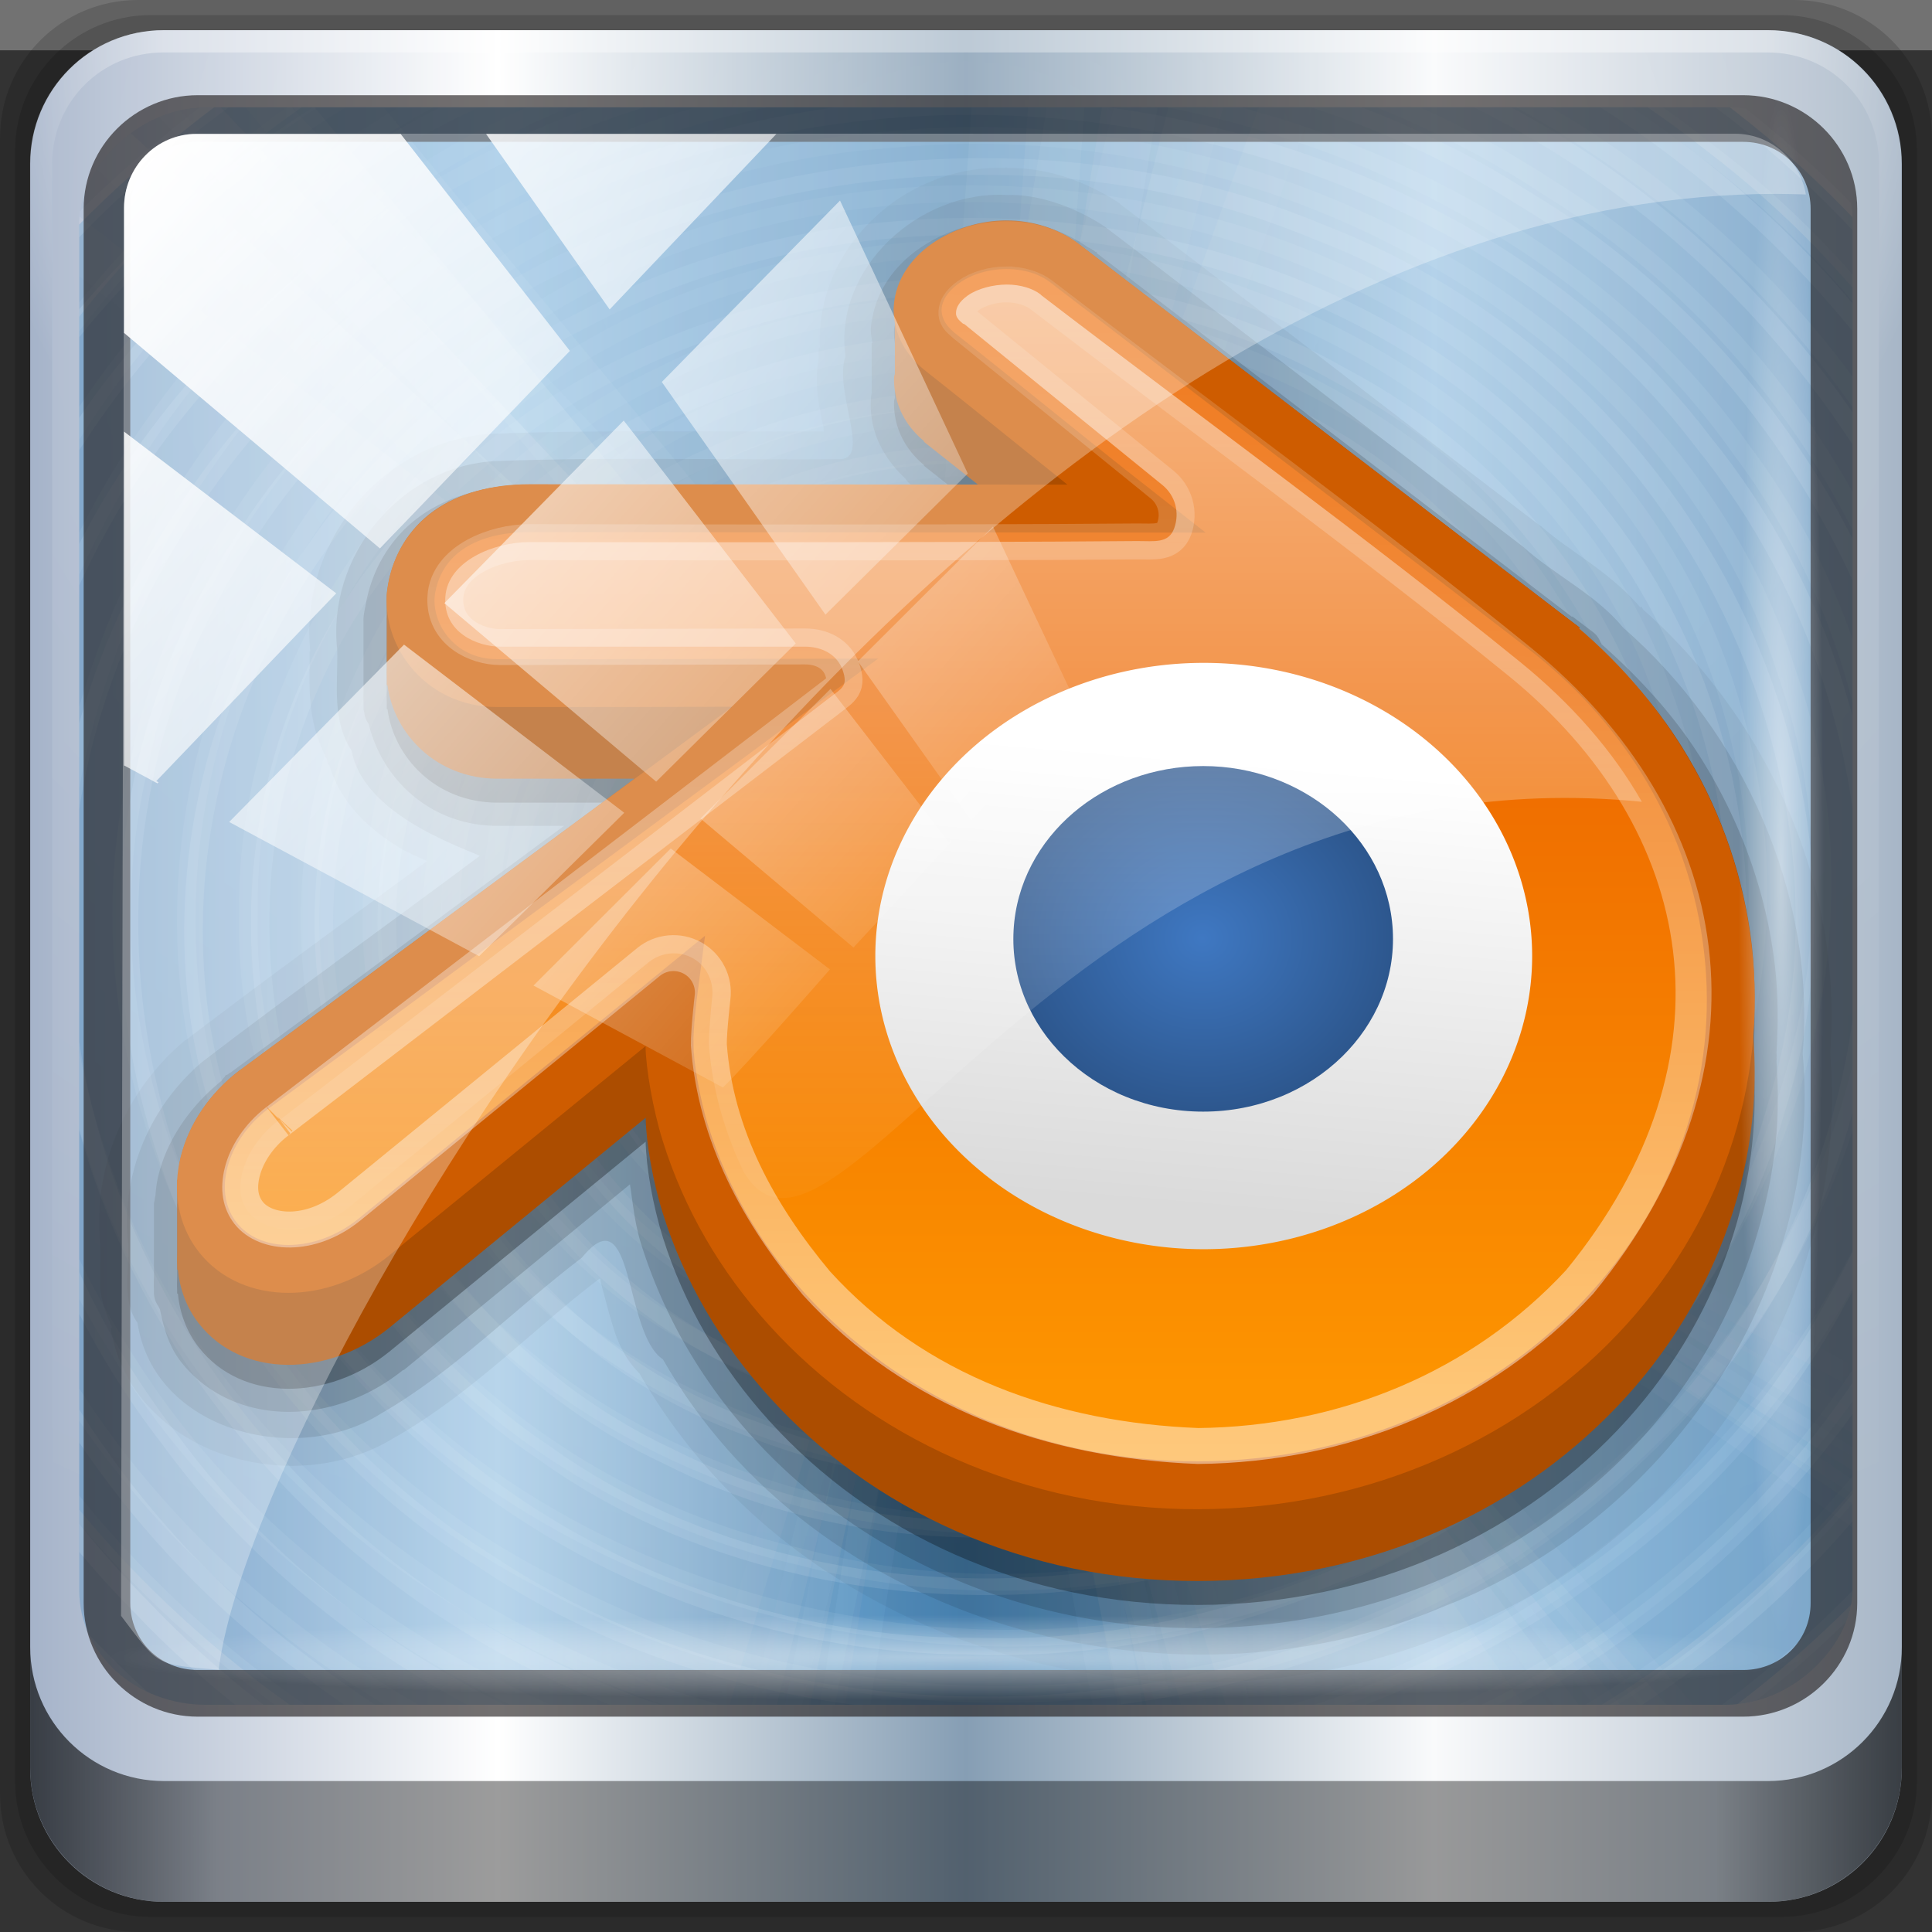 <?xml version="1.0" encoding="UTF-8" standalone="no"?>
<!-- Created with Inkscape (http://www.inkscape.org/) -->

<svg
   xmlns:dc="http://purl.org/dc/elements/1.1/"
   xmlns:cc="http://creativecommons.org/ns#"
   xmlns:rdf="http://www.w3.org/1999/02/22-rdf-syntax-ns#"
   xmlns:svg="http://www.w3.org/2000/svg"
   xmlns="http://www.w3.org/2000/svg"
   xmlns:xlink="http://www.w3.org/1999/xlink"
   xmlns:sodipodi="http://sodipodi.sourceforge.net/DTD/sodipodi-0.dtd"
   xmlns:inkscape="http://www.inkscape.org/namespaces/inkscape"
   version="1.0"
   width="96"
   height="96"
   id="svg2408"
   inkscape:version="0.48.5 r10040"
   sodipodi:docname="Blender.svg">
  <rect width="100%" height="100%" fill="#333333" stroke="none"/>
  <sodipodi:namedview
     pagecolor="#ffffff"
     bordercolor="#666666"
     borderopacity="1"
     objecttolerance="10"
     gridtolerance="10"
     guidetolerance="10"
     inkscape:pageopacity="0"
     inkscape:pageshadow="2"
     inkscape:window-width="1280"
     inkscape:window-height="964"
     id="namedview78"
     showgrid="false"
     inkscape:zoom="2.5395538"
     inkscape:cx="5.8218846"
     inkscape:cy="47.988057"
     inkscape:window-x="0"
     inkscape:window-y="0"
     inkscape:window-maximized="1"
     inkscape:current-layer="g7390" />
  <defs
     id="defs2410">
    <linearGradient
       x1="45.448"
       y1="92.54"
       x2="45.448"
       y2="7.017"
       id="ButtonShadow"
       gradientUnits="userSpaceOnUse"
       gradientTransform="scale(1.006,0.994)">
      <stop
         id="stop3750"
         style="stop-color:#000000;stop-opacity:1"
         offset="0" />
      <stop
         id="stop3752"
         style="stop-color:#000000;stop-opacity:0.588"
         offset="1" />
    </linearGradient>
    <linearGradient
       id="linearGradient3737">
      <stop
         id="stop3739"
         style="stop-color:#ffffff;stop-opacity:1"
         offset="0" />
      <stop
         id="stop3741"
         style="stop-color:#ffffff;stop-opacity:0"
         offset="1" />
    </linearGradient>
    <filter
       color-interpolation-filters="sRGB"
       id="filter3174">
      <feGaussianBlur
         id="feGaussianBlur3176"
         stdDeviation="1.71" />
    </filter>
    <linearGradient
       x1="36.357"
       y1="6"
       x2="36.357"
       y2="63.893"
       id="linearGradient3188"
       xlink:href="#linearGradient3737"
       gradientUnits="userSpaceOnUse" />
    <filter
       x="-0.192"
       y="-0.192"
       width="1.384"
       height="1.384"
       color-interpolation-filters="sRGB"
       id="filter3794">
      <feGaussianBlur
         id="feGaussianBlur3796"
         stdDeviation="5.28" />
    </filter>
    <linearGradient
       x1="48"
       y1="20.221"
       x2="48"
       y2="138.661"
       id="linearGradient3613"
       xlink:href="#linearGradient3737"
       gradientUnits="userSpaceOnUse" />
    <radialGradient
       cx="48"
       cy="90.172"
       r="42"
       fx="48"
       fy="90.172"
       id="radialGradient3619"
       xlink:href="#linearGradient3737"
       gradientUnits="userSpaceOnUse"
       gradientTransform="matrix(1.157,0,0,0.996,-7.551,0.197)" />
    <clipPath
       id="clipPath3613">
      <rect
         width="84"
         height="84"
         rx="6"
         ry="6"
         x="6"
         y="6"
         id="rect3615"
         style="fill:#ffffff;fill-opacity:1;fill-rule:nonzero;stroke:none" />
    </clipPath>
    <linearGradient
       x1="48"
       y1="90"
       x2="48"
       y2="5.988"
       id="linearGradient3617"
       xlink:href="#ButtonColor"
       gradientUnits="userSpaceOnUse" />
    <linearGradient
       x1="58.65"
       y1="122"
       x2="58.65"
       y2="5.425"
       id="ButtonColor"
       gradientUnits="userSpaceOnUse"
       gradientTransform="matrix(1.017,0,0,1.017,-1.103,-1.103)">
      <stop
         id="stop3189"
         style="stop-color:#264b79;stop-opacity:1"
         offset="0" />
      <stop
         id="stop3191"
         style="stop-color:#6087b8;stop-opacity:1"
         offset="1" />
    </linearGradient>
    <linearGradient
       id="linearGradient4949">
      <stop
         id="stop4951"
         style="stop-color:#ed6800;stop-opacity:1"
         offset="0" />
      <stop
         id="stop4953"
         style="stop-color:#fd9400;stop-opacity:1"
         offset="1" />
    </linearGradient>
    <linearGradient
       x1="31.188"
       y1="18.875"
       x2="29.875"
       y2="34.375"
       id="linearGradient6135"
       xlink:href="#linearGradient39155"
       gradientUnits="userSpaceOnUse" />
    <linearGradient
       id="linearGradient39155">
      <stop
         id="stop39157"
         style="stop-color:#ffffff;stop-opacity:1"
         offset="0" />
      <stop
         id="stop39159"
         style="stop-color:#dadada;stop-opacity:1"
         offset="1" />
    </linearGradient>
    <linearGradient
       id="linearGradient3564">
      <stop
         id="stop3566"
         style="stop-color:#ffffff;stop-opacity:1"
         offset="0" />
      <stop
         id="stop3568"
         style="stop-color:#ffffff;stop-opacity:0"
         offset="1" />
    </linearGradient>
    <linearGradient
       id="linearGradient4941">
      <stop
         id="stop4943"
         style="stop-color:#3f78c2;stop-opacity:1"
         offset="0" />
      <stop
         id="stop4945"
         style="stop-color:#2d578e;stop-opacity:1"
         offset="1" />
    </linearGradient>
    <linearGradient
       id="linearGradient39171">
      <stop
         id="stop39173"
         style="stop-color:#ffffff;stop-opacity:1"
         offset="0" />
      <stop
         id="stop39175"
         style="stop-color:#ffffff;stop-opacity:0"
         offset="1" />
    </linearGradient>
    <linearGradient
       x1="75.446"
       y1="27.258"
       x2="75.446"
       y2="87.236"
       id="linearGradient3697"
       xlink:href="#linearGradient39171"
       gradientUnits="userSpaceOnUse"
       gradientTransform="matrix(0.68,0,0,0.68,1.352,2.256)" />
    <radialGradient
       cx="78.564"
       cy="67.409"
       r="11.648"
       fx="78.564"
       fy="67.409"
       id="radialGradient3700"
       xlink:href="#linearGradient4941"
       gradientUnits="userSpaceOnUse"
       gradientTransform="matrix(0.68,0,0,0.619,1.352,6.368)" />
    <linearGradient
       x1="185.99"
       y1="193.332"
       x2="190.465"
       y2="-458.058"
       id="linearGradient3703"
       xlink:href="#linearGradient3564"
       gradientUnits="userSpaceOnUse"
       gradientTransform="matrix(0.098,0,0,0.098,41.851,51.038)" />
    <linearGradient
       x1="79.465"
       y1="52.146"
       x2="79.465"
       y2="94.975"
       id="linearGradient3707"
       xlink:href="#linearGradient4949"
       gradientUnits="userSpaceOnUse"
       gradientTransform="matrix(0.68,0,0,0.68,1.352,2.256)" />
    <linearGradient
       x1="45.448"
       y1="92.54"
       x2="45.448"
       y2="7.017"
       id="ButtonShadow-0"
       gradientUnits="userSpaceOnUse"
       gradientTransform="matrix(1.006,0,0,0.994,100,0)">
      <stop
         id="stop3750-8"
         style="stop-color:#000000;stop-opacity:1"
         offset="0" />
      <stop
         id="stop3752-5"
         style="stop-color:#000000;stop-opacity:0.588"
         offset="1" />
    </linearGradient>
    <linearGradient
       x1="32.251"
       y1="6.132"
       x2="32.251"
       y2="90.239"
       id="linearGradient3780"
       xlink:href="#ButtonShadow-0"
       gradientUnits="userSpaceOnUse"
       gradientTransform="matrix(1.024,0,0,1.012,-1.143,-98.071)" />
    <linearGradient
       x1="32.251"
       y1="6.132"
       x2="32.251"
       y2="90.239"
       id="linearGradient3772"
       xlink:href="#ButtonShadow-0"
       gradientUnits="userSpaceOnUse"
       gradientTransform="matrix(1.024,0,0,1.012,-1.143,-98.071)" />
    <linearGradient
       x1="32.251"
       y1="6.132"
       x2="32.251"
       y2="90.239"
       id="linearGradient3725"
       xlink:href="#ButtonShadow-0"
       gradientUnits="userSpaceOnUse"
       gradientTransform="matrix(1.024,0,0,1.012,-1.143,-98.071)" />
    <linearGradient
       x1="32.251"
       y1="6.132"
       x2="32.251"
       y2="90.239"
       id="linearGradient3721"
       xlink:href="#ButtonShadow-0"
       gradientUnits="userSpaceOnUse"
       gradientTransform="translate(0,-97)" />
    <linearGradient
       x1="32.251"
       y1="6.132"
       x2="32.251"
       y2="90.239"
       id="linearGradient3059"
       xlink:href="#ButtonShadow-0"
       gradientUnits="userSpaceOnUse"
       gradientTransform="matrix(1.024,0,0,1.012,-1.143,-98.071)" />
    <linearGradient
       id="linearGradient4281-6-4">
      <stop
         id="stop4283-9-9"
         style="stop-color:#1e1e1e;stop-opacity:1"
         offset="0" />
      <stop
         id="stop4285-8-24"
         style="stop-color:#505050;stop-opacity:1"
         offset="1" />
    </linearGradient>
    <linearGradient
       x1="48"
       y1="16"
       x2="48"
       y2="80"
       id="linearGradient4111"
       xlink:href="#linearGradient4281-6-4"
       gradientUnits="userSpaceOnUse" />
    <filter
       color-interpolation-filters="sRGB"
       id="filter3174-8">
      <feGaussianBlur
         id="feGaussianBlur3176-8"
         stdDeviation="1.71" />
    </filter>
    <linearGradient
       x1="45.448"
       y1="92.54"
       x2="45.448"
       y2="7.017"
       id="ButtonShadow-8"
       gradientUnits="userSpaceOnUse"
       gradientTransform="scale(1.006,0.994)">
      <stop
         id="stop3750-80"
         style="stop-color:#000000;stop-opacity:1"
         offset="0" />
      <stop
         id="stop3752-53"
         style="stop-color:#000000;stop-opacity:0.588"
         offset="1" />
    </linearGradient>
    <linearGradient
       id="linearGradient4281-6-0">
      <stop
         id="stop4283-9-7"
         style="stop-color:#1e1e1e;stop-opacity:1"
         offset="0" />
      <stop
         id="stop4285-8-8"
         style="stop-color:#505050;stop-opacity:1"
         offset="1" />
    </linearGradient>
    <linearGradient
       x1="16"
       y1="48"
       x2="80"
       y2="48"
       id="linearGradient3979"
       xlink:href="#linearGradient4281-6-0"
       gradientUnits="userSpaceOnUse"
       gradientTransform="matrix(0,1,-1,0,96,0)" />
    <linearGradient
       id="linearGradient4281-6-1">
      <stop
         id="stop4283-9-3"
         style="stop-color:#1e1e1e;stop-opacity:1"
         offset="0" />
      <stop
         id="stop4285-8-23"
         style="stop-color:#505050;stop-opacity:1"
         offset="1" />
    </linearGradient>
    <linearGradient
       x1="15.996"
       y1="47.996"
       x2="79.996"
       y2="47.996"
       id="linearGradient3299"
       xlink:href="#linearGradient4281-6-1"
       gradientUnits="userSpaceOnUse"
       gradientTransform="matrix(0,1,-1,0,70.996,0.004)" />
    <filter
       color-interpolation-filters="sRGB"
       id="filter3174-3">
      <feGaussianBlur
         id="feGaussianBlur3176-6"
         stdDeviation="1.71" />
    </filter>
    <linearGradient
       x1="45.448"
       y1="92.54"
       x2="45.448"
       y2="7.017"
       id="ButtonShadow-1"
       gradientUnits="userSpaceOnUse"
       gradientTransform="scale(1.006,0.994)">
      <stop
         id="stop3750-9"
         style="stop-color:#000000;stop-opacity:1"
         offset="0" />
      <stop
         id="stop3752-9"
         style="stop-color:#000000;stop-opacity:0.588"
         offset="1" />
    </linearGradient>
    <linearGradient
       id="linearGradient4281-6-7">
      <stop
         id="stop4283-9-0"
         style="stop-color:#1e1e1e;stop-opacity:1"
         offset="0" />
      <stop
         id="stop4285-8-2"
         style="stop-color:#505050;stop-opacity:1"
         offset="1" />
    </linearGradient>
    <linearGradient
       x1="48"
       y1="16"
       x2="48"
       y2="80"
       id="linearGradient4416"
       xlink:href="#linearGradient4281-6-7"
       gradientUnits="userSpaceOnUse" />
    <filter
       color-interpolation-filters="sRGB"
       id="filter3174-0">
      <feGaussianBlur
         id="feGaussianBlur3176-7"
         stdDeviation="1.71" />
    </filter>
    <linearGradient
       x1="45.448"
       y1="92.54"
       x2="45.448"
       y2="7.017"
       id="ButtonShadow-6"
       gradientUnits="userSpaceOnUse"
       gradientTransform="scale(1.006,0.994)">
      <stop
         id="stop3750-4"
         style="stop-color:#000000;stop-opacity:1"
         offset="0" />
      <stop
         id="stop3752-4"
         style="stop-color:#000000;stop-opacity:0.588"
         offset="1" />
    </linearGradient>
    <linearGradient
       y2="14.514"
       x2="50.528"
       y1="-28.642"
       x1="2.771"
       gradientUnits="userSpaceOnUse"
       id="linearGradient7466"
       xlink:href="#linearGradient4213-7"
       inkscape:collect="always" />
    <radialGradient
       r="43.199"
       fy="44.893"
       fx="13.948"
       cy="44.893"
       cx="13.948"
       gradientTransform="matrix(0.888,0,0,0.049,16.069,-98.752)"
       gradientUnits="userSpaceOnUse"
       id="radialGradient7464"
       xlink:href="#linearGradient4133"
       inkscape:collect="always" />
    <radialGradient
       r="43.199"
       fy="44.893"
       fx="13.948"
       cy="44.893"
       cx="13.948"
       gradientTransform="matrix(0.975,0,0,0.049,41.943,65.501)"
       gradientUnits="userSpaceOnUse"
       id="radialGradient7462"
       xlink:href="#linearGradient4133"
       inkscape:collect="always" />
    <linearGradient
       y2="88.172"
       x2="94.5"
       y1="88.172"
       x1="1.5"
       gradientTransform="translate(8.044,-14.666)"
       gradientUnits="userSpaceOnUse"
       id="linearGradient7460"
       xlink:href="#linearGradient3832-0-6-1-1"
       inkscape:collect="always" />
    <radialGradient
       r="42"
       fy="-27"
       fx="48"
       cy="-27"
       cx="48"
       gradientTransform="matrix(-1.072,0,0,-0.875,199.464,-19.126)"
       gradientUnits="userSpaceOnUse"
       id="radialGradient7430"
       xlink:href="#linearGradient4091-0-3-0-7"
       inkscape:collect="always" />
    <radialGradient
       r="41"
       fy="6.213"
       fx="158"
       cy="6.213"
       cx="158"
       gradientTransform="matrix(0,1.621,-2.038,0,160.664,-243.037)"
       gradientUnits="userSpaceOnUse"
       id="radialGradient7428"
       xlink:href="#linearGradient3888-8-4-8-6"
       inkscape:collect="always" />
    <linearGradient
       y2="47"
       x2="90"
       y1="47"
       x1="6"
       gradientTransform="matrix(1.107,0,0,1.107,2.901,-18.701)"
       gradientUnits="userSpaceOnUse"
       id="linearGradient7426"
       xlink:href="#linearGradient6139-0"
       inkscape:collect="always" />
    <linearGradient
       id="linearGradient6139-0">
      <stop
         id="stop6141-2"
         offset="0"
         style="stop-color:#a5b3c9;stop-opacity:1;" />
      <stop
         style="stop-color:#ffffff;stop-opacity:1;"
         offset="0.25"
         id="stop6151-0" />
      <stop
         style="stop-color:#869eb4;stop-opacity:1;"
         offset="0.5"
         id="stop6147-1" />
      <stop
         id="stop6149-4"
         offset="0.75"
         style="stop-color:#f9fafb;stop-opacity:1;" />
      <stop
         id="stop6143-4"
         offset="1"
         style="stop-color:#a7b6c7;stop-opacity:1;" />
    </linearGradient>
    <linearGradient
       inkscape:collect="always"
       xlink:href="#linearGradient6139-0"
       id="linearGradient4071"
       gradientUnits="userSpaceOnUse"
       gradientTransform="matrix(1.107,0,0,1.107,2.901,-18.701)"
       x1="6"
       y1="47"
       x2="90"
       y2="47" />
    <linearGradient
       id="linearGradient4091-0-3-0-7">
      <stop
         style="stop-color:#ffffff;stop-opacity:1;"
         offset="0"
         id="stop4093-3-6-4-2" />
      <stop
         id="stop4099-6-1-8-3"
         offset="0.8"
         style="stop-color:#ffffff;stop-opacity:1;" />
      <stop
         style="stop-color:#ffffff;stop-opacity:0;"
         offset="1"
         id="stop4095-1-0-7-9" />
    </linearGradient>
    <radialGradient
       inkscape:collect="always"
       xlink:href="#linearGradient4091-0-3-0-7"
       id="radialGradient4075"
       gradientUnits="userSpaceOnUse"
       gradientTransform="matrix(-1.072,0,0,-0.875,199.464,-19.126)"
       cx="48"
       cy="-27"
       fx="48"
       fy="-27"
       r="42" />
    <linearGradient
       inkscape:collect="always"
       id="linearGradient3888-8-4-8-6">
      <stop
         style="stop-color:#ffffff;stop-opacity:1;"
         offset="0"
         id="stop3890-4-7-9-7" />
      <stop
         style="stop-color:#ffffff;stop-opacity:0;"
         offset="1"
         id="stop3892-5-8-2-7" />
    </linearGradient>
    <radialGradient
       inkscape:collect="always"
       xlink:href="#linearGradient3888-8-4-8-6"
       id="radialGradient4073"
       gradientUnits="userSpaceOnUse"
       gradientTransform="matrix(0,1.621,-2.038,0,160.664,-243.037)"
       cx="158"
       cy="6.213"
       fx="158"
       fy="6.213"
       r="41" />
    <linearGradient
       id="linearGradient7067">
      <stop
         id="stop7069"
         style="stop-color:#000000;stop-opacity:1"
         offset="0" />
      <stop
         id="stop7071"
         style="stop-color:#000000;stop-opacity:0"
         offset="1" />
    </linearGradient>
    <linearGradient
       y2="57.665"
       x2="127.416"
       y1="48.029"
       x1="47.998"
       gradientUnits="userSpaceOnUse"
       id="linearGradient6448-0"
       xlink:href="#linearGradient4047-2-9-1"
       inkscape:collect="always" />
    <linearGradient
       id="linearGradient7060">
      <stop
         id="stop7062"
         style="stop-color:#000000;stop-opacity:1"
         offset="0" />
      <stop
         id="stop7064"
         style="stop-color:#000000;stop-opacity:0"
         offset="1" />
    </linearGradient>
    <linearGradient
       y2="60.29"
       x2="127.052"
       y1="48.029"
       x1="47.997"
       gradientUnits="userSpaceOnUse"
       id="linearGradient6446-1"
       xlink:href="#linearGradient4047-2-9-1"
       inkscape:collect="always" />
    <linearGradient
       id="linearGradient7053">
      <stop
         id="stop7055"
         style="stop-color:#000000;stop-opacity:1"
         offset="0" />
      <stop
         id="stop7057"
         style="stop-color:#000000;stop-opacity:0"
         offset="1" />
    </linearGradient>
    <linearGradient
       y2="62.839"
       x2="126.673"
       y1="48.032"
       x1="48.055"
       gradientUnits="userSpaceOnUse"
       id="linearGradient6444-4"
       xlink:href="#linearGradient4047-2-9-1"
       inkscape:collect="always" />
    <linearGradient
       id="linearGradient7046">
      <stop
         id="stop7048"
         style="stop-color:#000000;stop-opacity:1"
         offset="0" />
      <stop
         id="stop7050"
         style="stop-color:#000000;stop-opacity:0"
         offset="1" />
    </linearGradient>
    <linearGradient
       y2="66.233"
       x2="126.139"
       y1="48.047"
       x1="48.234"
       gradientUnits="userSpaceOnUse"
       id="linearGradient6442-5"
       xlink:href="#linearGradient4071-3-8-2"
       inkscape:collect="always" />
    <linearGradient
       id="linearGradient7039">
      <stop
         id="stop7041"
         style="stop-color:#000000;stop-opacity:1"
         offset="0" />
      <stop
         id="stop7043"
         style="stop-color:#000000;stop-opacity:0"
         offset="1" />
    </linearGradient>
    <linearGradient
       y2="57.665"
       x2="127.416"
       y1="48.029"
       x1="47.998"
       gradientUnits="userSpaceOnUse"
       id="linearGradient6440-3"
       xlink:href="#linearGradient4047-2-9-1"
       inkscape:collect="always" />
    <linearGradient
       id="linearGradient7032">
      <stop
         id="stop7034"
         style="stop-color:#000000;stop-opacity:1"
         offset="0" />
      <stop
         id="stop7036"
         style="stop-color:#000000;stop-opacity:0"
         offset="1" />
    </linearGradient>
    <linearGradient
       y2="60.29"
       x2="127.052"
       y1="48.029"
       x1="47.997"
       gradientUnits="userSpaceOnUse"
       id="linearGradient6438-0"
       xlink:href="#linearGradient4047-2-9-1"
       inkscape:collect="always" />
    <linearGradient
       id="linearGradient7025">
      <stop
         id="stop7027"
         style="stop-color:#000000;stop-opacity:1"
         offset="0" />
      <stop
         id="stop7029"
         style="stop-color:#000000;stop-opacity:0"
         offset="1" />
    </linearGradient>
    <linearGradient
       y2="62.839"
       x2="126.673"
       y1="48.032"
       x1="48.055"
       gradientUnits="userSpaceOnUse"
       id="linearGradient6436-8"
       xlink:href="#linearGradient4047-2-9-1"
       inkscape:collect="always" />
    <linearGradient
       id="linearGradient7018">
      <stop
         id="stop7020"
         style="stop-color:#000000;stop-opacity:1"
         offset="0" />
      <stop
         id="stop7022"
         style="stop-color:#000000;stop-opacity:0"
         offset="1" />
    </linearGradient>
    <linearGradient
       y2="66.233"
       x2="126.139"
       y1="48.047"
       x1="48.234"
       gradientUnits="userSpaceOnUse"
       id="linearGradient6434-0"
       xlink:href="#linearGradient4071-3-8-2"
       inkscape:collect="always" />
    <linearGradient
       id="linearGradient3780-6-5-9-0">
      <stop
         id="stop3782-4-0-0"
         style="stop-color:#000000;stop-opacity:0"
         offset="0" />
      <stop
         id="stop3784-9-4-1"
         style="stop-color:#000000;stop-opacity:1"
         offset="1" />
    </linearGradient>
    <radialGradient
       r="28.879"
       fy="47.887"
       fx="48.265"
       cy="47.887"
       cx="48.265"
       gradientTransform="matrix(1,0,0,1.014,-30,-0.661)"
       gradientUnits="userSpaceOnUse"
       id="radialGradient6424-3"
       xlink:href="#linearGradient3780-6-5-9-0"
       inkscape:collect="always" />
    <linearGradient
       id="linearGradient3796-9-2-7">
      <stop
         id="stop3798-4-9-5"
         style="stop-color:#ffffff;stop-opacity:0"
         offset="0" />
      <stop
         id="stop3800-9-6-6"
         style="stop-color:#ffffff;stop-opacity:1"
         offset="1" />
    </linearGradient>
    <radialGradient
       r="30.64"
       fy="47.598"
       fx="48.41"
       cy="47.598"
       cx="48.41"
       gradientTransform="matrix(1,0,0,0.985,-30,0.716)"
       gradientUnits="userSpaceOnUse"
       id="radialGradient6422-6"
       xlink:href="#linearGradient3796-9-2-7"
       inkscape:collect="always" />
    <linearGradient
       id="linearGradient7003">
      <stop
         id="stop7005"
         style="stop-color:#000000;stop-opacity:1"
         offset="0" />
      <stop
         id="stop7007"
         style="stop-color:#000000;stop-opacity:0"
         offset="1" />
    </linearGradient>
    <linearGradient
       y2="57.665"
       x2="127.416"
       y1="48.029"
       x1="47.998"
       gradientUnits="userSpaceOnUse"
       id="linearGradient6420-5"
       xlink:href="#linearGradient4047-2-9-1"
       inkscape:collect="always" />
    <linearGradient
       id="linearGradient6996">
      <stop
         id="stop6998"
         style="stop-color:#000000;stop-opacity:1"
         offset="0" />
      <stop
         id="stop7000"
         style="stop-color:#000000;stop-opacity:0"
         offset="1" />
    </linearGradient>
    <linearGradient
       y2="60.29"
       x2="127.052"
       y1="48.029"
       x1="47.997"
       gradientUnits="userSpaceOnUse"
       id="linearGradient6418-1"
       xlink:href="#linearGradient4047-2-9-1"
       inkscape:collect="always" />
    <linearGradient
       id="linearGradient4047-2-9-1">
      <stop
         id="stop4049-0-1-5"
         style="stop-color:#000000;stop-opacity:1"
         offset="0" />
      <stop
         id="stop4051-5-5-8"
         style="stop-color:#000000;stop-opacity:0"
         offset="1" />
    </linearGradient>
    <linearGradient
       y2="62.839"
       x2="126.673"
       y1="48.032"
       x1="48.055"
       gradientUnits="userSpaceOnUse"
       id="linearGradient6416-7"
       xlink:href="#linearGradient4047-2-9-1"
       inkscape:collect="always" />
    <linearGradient
       id="linearGradient4071-3-8-2">
      <stop
         id="stop4073-8-8-6"
         style="stop-color:#000000;stop-opacity:1"
         offset="0" />
      <stop
         id="stop4075-4-4-8"
         style="stop-color:#000000;stop-opacity:0"
         offset="1" />
    </linearGradient>
    <linearGradient
       y2="66.233"
       x2="126.139"
       y1="48.047"
       x1="48.234"
       gradientUnits="userSpaceOnUse"
       id="linearGradient6414-8"
       xlink:href="#linearGradient4071-3-8-2"
       inkscape:collect="always" />
    <clipPath
       id="clipPath4194-1-2-5">
      <rect
         width="84"
         height="84"
         rx="6"
         ry="6"
         x="6"
         y="6"
         id="rect4196-1-6-2"
         style="fill:#ff00ff;fill-opacity:1;fill-rule:nonzero;stroke:none" />
    </clipPath>
    <linearGradient
       id="linearGradient3832-0-6-1-1">
      <stop
         style="stop-color:#000000;stop-opacity:1;"
         offset="0"
         id="stop3834-6-3-7-1" />
      <stop
         id="stop3872-2-4"
         offset="0.1"
         style="stop-color:#000000;stop-opacity:0.588;" />
      <stop
         style="stop-color:#000000;stop-opacity:0.588;"
         offset="0.9"
         id="stop3844-6-2-7-6" />
      <stop
         style="stop-color:#000000;stop-opacity:1;"
         offset="1"
         id="stop3836-5-0-2-9" />
    </linearGradient>
    <linearGradient
       gradientTransform="translate(8.044,-14.666)"
       inkscape:collect="always"
       xlink:href="#linearGradient3832-0-6-1-1"
       id="linearGradient4129"
       x1="1.5"
       y1="88.172"
       x2="94.5"
       y2="88.172"
       gradientUnits="userSpaceOnUse" />
    <radialGradient
       inkscape:collect="always"
       xlink:href="#linearGradient4133"
       id="radialGradient4139"
       cx="13.948"
       cy="44.893"
       fx="13.948"
       fy="44.893"
       r="43.199"
       gradientTransform="matrix(0.975,0,0,0.049,41.943,65.501)"
       gradientUnits="userSpaceOnUse" />
    <linearGradient
       inkscape:collect="always"
       id="linearGradient4133">
      <stop
         style="stop-color:#ffffff;stop-opacity:1;"
         offset="0"
         id="stop4135" />
      <stop
         style="stop-color:#ffffff;stop-opacity:0;"
         offset="1"
         id="stop4137" />
    </linearGradient>
    <radialGradient
       inkscape:collect="always"
       xlink:href="#linearGradient4133"
       id="radialGradient4143"
       gradientUnits="userSpaceOnUse"
       gradientTransform="matrix(0.888,0,0,0.049,16.069,-98.752)"
       cx="13.948"
       cy="44.893"
       fx="13.948"
       fy="44.893"
       r="43.199" />
    <clipPath
       clipPathUnits="userSpaceOnUse"
       id="clipPath4156-4">
      <path
         style="opacity:0.6;fill:#ffffff;fill-opacity:1;stroke:none"
         d="m 27.046,-55.695 -14.214,13.321 0.061,0 15.653,21.771 10.231,-10.546 C 38.562,-32.302 27.468,-54.819 27.046,-55.695 z M 9.647,-39.383 -5.241,-25.321 15.988,-7.806 26.372,-18.383 9.647,-39.383 z m 31.491,12.951 -9.741,9.714 8.945,12.458 7.781,-7.555 -6.984,-14.617 z m -49.84,4.379 -13.754,12.982 26.283,13.846 0.061,-0.062 -0.123,-0.062 L 13.599,-5.401 -8.702,-22.053 z m 38.015,7.401 -9.803,9.775 11.579,9.559 7.628,-7.401 -8.669,-11.009 -0.735,-0.925 z m 20.187,5.674 -7.383,7.216 6.188,8.542 5.82,-6.137 -4.626,-9.621 z m -32.195,6.322 -9.557,9.498 13.662,7.185 7.934,-7.678 -12.039,-9.004 z m 23.312,2.374 -7.107,6.938 8.363,6.907 5.361,-5.674 -0.061,-0.092 -0.092,0.123 -6.464,-8.203 z m -8.73,8.542 -7.505,7.339 10.354,5.458 c 1.397,-1.321 5.675,-6.123 5.851,-6.322 L 31.886,8.26 z"
         id="path4158-0"
         inkscape:connector-curvature="0" />
    </clipPath>
    <linearGradient
       inkscape:collect="always"
       id="linearGradient4213-7">
      <stop
         style="stop-color:#ffffff;stop-opacity:1;"
         offset="0"
         id="stop4215-6" />
      <stop
         style="stop-color:#ffffff;stop-opacity:0;"
         offset="1"
         id="stop4217-5" />
    </linearGradient>
    <linearGradient
       inkscape:collect="always"
       xlink:href="#linearGradient4213-7"
       id="linearGradient4767"
       gradientUnits="userSpaceOnUse"
       x1="2.771"
       y1="-28.642"
       x2="50.528"
       y2="14.514" />
    <linearGradient
       inkscape:collect="always"
       xlink:href="#linearGradient4949-5"
       id="linearGradient3684-0"
       gradientUnits="userSpaceOnUse"
       gradientTransform="matrix(0.68,0,0,0.68,1.352,2.256)"
       x1="79.465"
       y1="52.146"
       x2="79.465"
       y2="94.975" />
    <linearGradient
       id="linearGradient4949-5">
      <stop
         id="stop4951-7"
         style="stop-color:#ed6800;stop-opacity:1"
         offset="0" />
      <stop
         id="stop4953-3"
         style="stop-color:#fd9400;stop-opacity:1"
         offset="1" />
    </linearGradient>
    <linearGradient
       inkscape:collect="always"
       xlink:href="#linearGradient39155-3"
       id="linearGradient3686-3"
       gradientUnits="userSpaceOnUse"
       x1="31.188"
       y1="18.875"
       x2="29.875"
       y2="34.375" />
    <linearGradient
       id="linearGradient39155-3">
      <stop
         id="stop39157-7"
         style="stop-color:#ffffff;stop-opacity:1"
         offset="0" />
      <stop
         id="stop39159-7"
         style="stop-color:#dadada;stop-opacity:1"
         offset="1" />
    </linearGradient>
    <linearGradient
       inkscape:collect="always"
       xlink:href="#linearGradient3564-8"
       id="linearGradient3688-9"
       gradientUnits="userSpaceOnUse"
       gradientTransform="matrix(0.098,0,0,0.098,41.851,51.038)"
       x1="185.99"
       y1="193.332"
       x2="190.465"
       y2="-458.058" />
    <linearGradient
       id="linearGradient3564-8">
      <stop
         id="stop3566-2"
         style="stop-color:#ffffff;stop-opacity:1"
         offset="0" />
      <stop
         id="stop3568-9"
         style="stop-color:#ffffff;stop-opacity:0"
         offset="1" />
    </linearGradient>
    <radialGradient
       inkscape:collect="always"
       xlink:href="#linearGradient4941-6"
       id="radialGradient3690-2"
       gradientUnits="userSpaceOnUse"
       gradientTransform="matrix(0.68,0,0,0.619,1.352,6.368)"
       cx="78.564"
       cy="67.409"
       fx="78.564"
       fy="67.409"
       r="11.648" />
    <linearGradient
       id="linearGradient4941-6">
      <stop
         id="stop4943-1"
         style="stop-color:#3f78c2;stop-opacity:1"
         offset="0" />
      <stop
         id="stop4945-4"
         style="stop-color:#2d578e;stop-opacity:1"
         offset="1" />
    </linearGradient>
    <linearGradient
       inkscape:collect="always"
       xlink:href="#linearGradient39171-4"
       id="linearGradient3692-7"
       gradientUnits="userSpaceOnUse"
       gradientTransform="matrix(0.68,0,0,0.68,1.352,2.256)"
       x1="75.446"
       y1="27.258"
       x2="75.446"
       y2="87.236" />
    <linearGradient
       id="linearGradient39171-4">
      <stop
         id="stop39173-5"
         style="stop-color:#ffffff;stop-opacity:1"
         offset="0" />
      <stop
         id="stop39175-1"
         style="stop-color:#ffffff;stop-opacity:0"
         offset="1" />
    </linearGradient>
    <linearGradient
       y2="87.236"
       x2="75.446"
       y1="27.258"
       x1="75.446"
       gradientTransform="matrix(0.68,0,0,0.68,1.352,2.256)"
       gradientUnits="userSpaceOnUse"
       id="linearGradient3737-0"
       xlink:href="#linearGradient39171-4"
       inkscape:collect="always" />
  </defs>
  <g
     id="layer2"
     style="display:none">
    <rect
       width="86"
       height="85"
       rx="6"
       ry="6"
       x="5"
       y="7"
       id="rect3745"
       style="opacity:0.9;fill:url(#ButtonShadow);fill-opacity:1;fill-rule:nonzero;stroke:none;filter:url(#filter3174)" />
  </g>
  <g
     id="layer3"
     transform="translate(5.522,7.1)">
    <g
       transform="translate(-5.522,24.9)"
       inkscape:label="Layer 1"
       id="layer1">
      <g
         transform="translate(-8.044,-17.334)"
         id="g7390">
        <rect
           style="opacity:0.312;fill:#ffffff;fill-opacity:1;stroke:none"
           id="rect3880"
           width="96"
           height="2.5"
           x="8.044"
           y="-14.666" />
        <path
           style="opacity:0.15;fill:#000000;fill-opacity:1;fill-rule:nonzero;stroke:none;display:inline"
           d="m 97.187,-14.666 -82.286,0 c -3.799,0 -6.857,3.058 -6.857,6.857 l 0,82.286 c 0,3.799 3.058,6.857 6.857,6.857 l 82.286,0 c 3.799,0 6.857,-3.058 6.857,-6.857 l 0,-82.286 c 0,-3.799 -3.058,-6.857 -6.857,-6.857 z"
           id="path3288"
           inkscape:connector-curvature="0" />
        <path
           inkscape:connector-curvature="0"
           id="path4085"
           d="m 96.544,-13.916 -81,0 c -3.739,0 -6.75,3.01 -6.75,6.75 l 0,81 c 0,3.74 3.011,6.75 6.75,6.75 l 81,0 c 3.74,0 6.75,-3.01 6.75,-6.75 l 0,-81 c 0,-3.739 -3.01,-6.75 -6.75,-6.75 z"
           style="opacity:0.15;fill:#000000;fill-opacity:1;fill-rule:nonzero;stroke:none;display:inline" />
        <path
           style="fill:url(#linearGradient7426);fill-opacity:1;fill-rule:nonzero;stroke:none;display:inline"
           d="m 95.901,-13.166 -79.714,0 c -3.68,0 -6.643,2.963 -6.643,6.643 l 0,79.714 c 0,3.68 2.963,6.643 6.643,6.643 l 79.714,0 c 3.68,0 6.643,-2.963 6.643,-6.643 l 0,-79.714 c 0,-3.68 -2.963,-6.643 -6.643,-6.643 z"
           id="rect4251-1"
           inkscape:connector-curvature="0" />
        <g
           id="g3272"
           transform="matrix(1.107,0,0,1.107,-107.813,-18.148)">
          <path
             sodipodi:nodetypes="sscccsccscccsss"
             inkscape:connector-curvature="0"
             id="path3400-6"
             d="m 112,5.5 c -2.787,0 -5,2.213 -5,5 l 0,20.719 0,7 0,38.594 c 1.071,1.629 2.897,2.719 5,2.719 l 4,0 64,0 4,0 c 2.103,0 3.929,-1.09 5,-2.719 l 0,-38.594 0,-7 L 189,10.5 c 0,-2.787 -2.213,-5 -5,-5 z"
             style="opacity:0.2;fill:url(#radialGradient7428);fill-opacity:1;fill-rule:nonzero;stroke:none;display:inline" />
          <path
             inkscape:connector-curvature="0"
             id="path4236-5"
             d="m 112,4.5 c -3.324,0 -6,2.676 -6,6 l 0,15 1,0 0,-15 c 0,-2.787 2.213,-5 5,-5 l 72,0 c 2.787,0 5,2.213 5,5 l 0,15 1,0 0,-15 c 0,-3.324 -2.676,-6 -6,-6 l -72,0 z"
             style="opacity:0.45;fill:url(#radialGradient7430);fill-opacity:1;fill-rule:nonzero;stroke:none;display:inline" />
        </g>
        <g
           style="fill:#006cbd;stroke:#f5f9ff;stroke-opacity:0.69;display:inline;opacity:1;fill-opacity:1"
           id="layer7-0"
           transform="matrix(-1.049,0,0,0.945,106.391,-15.005)">
          <g
             style="fill:#006cbd;stroke:#f5f9ff;stroke-opacity:0.69;fill-opacity:1"
             id="g4165-8"
             clip-path="url(#clipPath4194-1-2-5)">
            <g
               style="opacity:0.9;fill:#006cbd;stroke:#f5f9ff;stroke-opacity:0.69;fill-opacity:1"
               id="g4011-8"
               transform="matrix(0.141,0.993,-1.165,0.12,96.937,-5.195)">
              <path
                 style="opacity:0.05;color:#000000;fill:#006cbd;stroke:#f5f9ff;stroke-width:2;stroke-opacity:0.69;marker:none;visibility:visible;display:inline;overflow:visible;enable-background:accumulate;fill-opacity:1"
                 id="path4009-3"
                 transform="matrix(0.994,-0.108,0.108,0.994,-5.158,5.492)"
                 d="m 108.896,48 a 60.896,60.896 0 0 1 -6.546,27.467 L 48,48 z"
                 inkscape:connector-curvature="0" />
              <path
                 style="opacity:0.07;color:#000000;fill:#006cbd;stroke:#f5f9ff;stroke-width:2;stroke-opacity:0.69;marker:none;visibility:visible;display:inline;overflow:visible;enable-background:accumulate;fill-opacity:1"
                 id="path4007-8"
                 transform="matrix(0.998,-0.065,0.065,0.998,-3.094,3.242)"
                 d="m 108.896,48 a 60.896,60.896 0 0 1 -4.457,22.869 L 48,48 z"
                 inkscape:connector-curvature="0" />
              <path
                 style="opacity:0.1;color:#000000;fill:#006cbd;stroke:#f5f9ff;stroke-width:2;stroke-opacity:0.69;marker:none;visibility:visible;display:inline;overflow:visible;enable-background:accumulate;fill-opacity:1"
                 id="path4005-4"
                 transform="matrix(0.999,-0.033,0.033,0.999,-1.563,1.616)"
                 d="m 108.896,48 a 60.896,60.896 0 0 1 -3.13,19.272 L 48,48 z"
                 inkscape:connector-curvature="0" />
              <path
                 style="opacity:0.1;color:#000000;fill:#006cbd;stroke:#f5f9ff;stroke-width:2;stroke-opacity:0.69;marker:none;visibility:visible;display:inline;overflow:visible;enable-background:accumulate;fill-opacity:1"
                 id="path4003-2"
                 d="m 108.896,48 a 60.896,60.896 0 0 1 -2.075,15.761 L 48,48 z"
                 inkscape:connector-curvature="0" />
            </g>
            <g
               style="fill:#006cbd;stroke:#f5f9ff;stroke-opacity:0.69;display:inline;fill-opacity:1"
               id="g3802-6"
               transform="matrix(1.833,0,0,1.833,14.258,-39.234)">
              <path
                 style="opacity:0.2;fill:#006cbd;stroke:#f5f9ff;stroke-width:0.479;stroke-linecap:butt;stroke-linejoin:miter;stroke-miterlimit:4;stroke-opacity:0.69;stroke-dasharray:none;fill-opacity:1"
                 id="path2875-9"
                 inkscape:connector-curvature="0"
                 d="m 19.196,49.867 c -3.738,2.563 -5.605,-4.899 -1.155,-4.812 4.387,-0.236 3.979,6.801 -0.145,6.615 -3.174,0.243 -5.099,-3.899 -3.104,-6.285 2.028,-2.981 7.171,-1.684 7.739,1.817 0.969,3.636 -3.157,7.039 -6.567,5.523 -3.946,-1.27 -4.49,-7.147 -1.107,-9.366 3.57,-2.796 9.392,0.237 9.206,4.758 0.257,4.351 -4.689,7.672 -8.648,5.935 -4.719,-1.551 -5.692,-8.42 -1.909,-11.473 3.659,-3.435 10.363,-1.458 11.675,3.359 1.593,4.559 -2.064,9.921 -6.919,10.009 -4.934,0.465 -9.383,-4.339 -8.523,-9.226 0.48,-5.046 6.044,-8.597 10.839,-7.043 5.178,1.246 7.964,7.581 5.662,12.315 -2.07,5.18 -9.066,7.066 -13.621,4.002 C 7.424,52.975 6.692,45.101 10.869,40.924 15.165,36.095 23.774,37.139 26.999,42.665 30.587,48.101 27.744,56.315 21.553,58.36 15.467,60.756 7.906,56.617 6.815,50.123 5.34,43.713 10.328,36.761 16.94,36.315 23.487,35.467 29.995,40.909 30.124,47.553 30.647,54.137 25.108,60.44 18.465,60.578 11.669,61.116 5.164,55.397 5.025,48.54 4.472,41.532 10.37,34.825 17.442,34.683 24.665,34.113 31.571,40.201 31.718,47.482 32.262,54.553 26.639,61.392 19.567,62.088 12.507,63.107 5.158,58.126 3.754,51.076 1.988,43.843 6.545,35.712 13.769,33.697 21.165,31.301 29.974,35.569 32.454,42.99 35.283,50.447 31.34,59.682 23.877,62.615 16.253,65.96 6.419,62.163 3.166,54.46 -0.461,46.73 3.194,36.558 10.998,33.021 18.825,29.104 29.334,32.602 33.164,40.498 37.381,48.412 34.052,59.258 26.076,63.388 18.085,67.915 6.904,64.77 2.465,56.723 -2.379,48.665 0.567,37.152 8.674,32.397 16.646,27.324 28.235,29.85 33.441,37.715 39.064,45.592 37.04,57.558 29.29,63.288 21.672,69.341 9.631,68.02 3.298,60.714 -3.239,53.669 -3.05,41.866 3.304,34.771 9.273,27.629 20.398,26.077 28.316,30.783 36.186,35.07 40.094,45.002 37.64,53.557 35.537,62.211 27.24,68.798 18.324,68.819 8.973,69.194 -0.191,62.643 -2.501,53.506 -5.341,43.68 -0.125,32.229 9.356,28.224 19.156,23.693 31.936,27.785 37.163,37.264 42.789,46.721 39.871,60.055 30.866,66.354 22.019,72.971 8.507,71.477 1.103,63.362 -6.341,55.695 -6.886,42.806 -0.632,34.263 5.061,25.931 16.515,22.56 25.925,25.974 35.266,28.979 41.965,38.384 41.763,48.193 41.906,58.482 34.78,68.447 24.806,71.242 13.885,74.668 0.953,69.321 -4.07,58.967 -9.667,48.284 -5.971,33.869 4.098,27.219 13.975,20.254 28.656,22.058 36.762,30.944 44.882,39.332 45.633,53.326 39.026,62.824 33.154,71.853 21.238,76.018 10.949,73.085 0.615,70.524 -7.504,61.057 -8.312,50.418 -9.559,38.881 -2.469,26.942 8.508,22.946 20.27,18.275 34.934,23.16 41.359,34.113 48.322,45.223 45.614,61.052 35.511,69.353 26.493,77.161 12.388,77.789 2.485,71.257 -6.825,65.484 -11.785,53.821 -9.78,43.088 -8.136,32.304 0.282,22.918 10.906,20.332 22.733,17.162 36.299,22.382 42.686,32.892 49.472,43.486 48.065,58.327 39.735,67.675 32.529,76.137 20.263,79.497 9.663,76.385 -0.916,73.578 -9.491,64.441 -11.417,53.637 c -2.468,-12.198 3.355,-25.652 14.214,-31.864 11.255,-6.788 26.724,-4.954 36.275,3.999 8.648,7.756 11.835,20.656 8.327,31.654 -2.022,6.679 -6.326,12.653 -12.119,16.565" />
              <path
                 style="opacity:0.1;fill:#006cbd;stroke:#f5f9ff;stroke-width:0.479;stroke-linecap:butt;stroke-linejoin:miter;stroke-miterlimit:4;stroke-opacity:0.69;stroke-dasharray:none;fill-opacity:1"
                 id="path3650-2"
                 inkscape:connector-curvature="0"
                 d="m 16.909,49.337 c -3.886,-1.859 1.369,-6.941 3.412,-3.237 2.279,3.499 -3.707,6.507 -5.513,3.024 -1.708,-2.497 0.786,-6.049 3.698,-5.541 3.417,0.252 4.794,5.102 2.182,7.233 -2.532,2.525 -7.293,0.746 -7.666,-2.781 -0.83,-3.851 3.749,-7.092 7.183,-5.362 3.997,1.61 4.268,7.843 0.458,9.838 -3.459,2.279 -8.543,-0.214 -8.994,-4.298 -0.966,-4.621 4.226,-8.686 8.535,-7.023 4.566,1.379 6.125,7.836 2.783,11.205 -2.996,3.478 -9.147,3.016 -11.526,-0.939 -2.727,-3.84 -0.888,-9.785 3.544,-11.399 4.381,-2.002 9.948,0.889 10.947,5.574 1.435,4.854 -2.455,10.158 -7.446,10.512 -5.247,0.757 -10.124,-4.104 -9.766,-9.309 0.018,-5.71 6.15,-10.054 11.573,-8.6 6.016,1.241 9.248,8.822 6.232,14.102 -2.77,5.537 -10.88,7.1 -15.506,2.977 -4.864,-3.87 -5.051,-12.061 -0.225,-16.044 4.575,-4.26 12.667,-3.458 16.177,1.772 3.809,4.986 2.423,12.928 -2.985,16.191 C 18.836,60.791 11.016,59.227 7.746,53.825 4.074,48.487 5.689,40.416 11.267,37.043 c 5.505,-3.785 13.829,-2.118 17.306,3.636 3.902,5.674 2.172,14.252 -3.751,17.832 C 19.261,62.317 10.96,60.94 7.026,55.45 2.832,50.123 3.44,41.707 8.576,37.202 c 5.114,-4.89 13.972,-5.004 19.064,-0.015 5.486,4.948 6.159,14.227 1.23,19.795 -4.794,5.872 -14.268,7.015 -20.228,2.265 C 2.264,54.562 0.716,44.664 5.511,38.326 c 4.639,-6.658 14.748,-8.484 21.367,-3.742 6.943,4.58 9.058,14.893 4.379,21.797 -4.51,7.232 -15.018,9.646 -22.208,5.044 -7.523,-4.426 -10.247,-15.123 -5.733,-22.6 4.33,-7.816 15.206,-10.862 22.972,-6.449 7.964,4.151 11.391,14.89 7.392,22.912 C 29.869,63.658 19.058,67.679 10.659,64.022 2.057,60.629 -2.578,50.09 0.427,41.406 3.119,32.678 12.923,27.225 21.782,29.083 c 8.714,1.52 15.279,9.938 15.168,18.692 0.211,8.515 -6.106,16.451 -14.314,18.497 C 14.514,68.652 5.15,64.954 0.896,57.625 -3.857,50.107 -2.82,39.451 3.603,33.209 10.341,26.201 22.244,25.054 30.047,30.953 38.432,36.866 41.138,49.329 35.819,58.136 30.709,67.261 18.348,71.195 8.885,66.777 -0.765,62.64 -5.957,50.808 -2.796,40.858 -0.023,31.088 10.326,24.515 20.33,25.603 29.893,26.328 38.11,34.154 39.771,43.522 41.737,52.638 37.18,62.621 29.01,67.115 20.61,72.123 9.022,70.993 1.982,64.111 -6.027,56.751 -7.772,43.567 -1.637,34.512 4.496,24.829 18.117,21.021 28.375,26.148 38.802,30.968 44.293,43.908 40.831,54.803 37.786,65.472 26.624,72.74 15.668,71.815 5.446,71.273 -3.645,63.445 -6.12,53.582 -8.922,43.86 -4.989,32.678 3.384,26.958 c 8.903,-6.51 22.099,-6.347 30.604,0.789 9.434,7.461 12.381,21.852 6.42,32.345 C 34.572,71.103 20.257,76.395 8.624,72.025 -2.088,68.313 -9.308,57.002 -8.637,45.747 -8.31,35.341 -1.067,25.716 8.719,22.267 18.377,18.495 30.102,20.964 37.278,28.479 45.508,36.707 47.658,50.353 42.042,60.604 36.548,71.224 23.664,77.118 12.012,74.704 1.623,72.794 -6.971,64.295 -9.447,54.092 -12.164,44.051 -8.719,32.651 -0.742,25.932 8.126,18.104 21.966,16.504 32.239,22.49 43.174,28.527 49.015,42.131 46.185,54.246 43.911,65.05 34.808,73.803 24.088,76.142 17.63,77.651 10.668,76.948 4.695,74.039" />
            </g>
            <g
               style="opacity:0.5;fill:#006cbd;stroke:#f5f9ff;stroke-opacity:0.69;fill-opacity:1"
               id="g4079-4"
               transform="matrix(-0.617,0.787,-0.787,-0.617,115.001,40.012)">
              <path
                 style="opacity:0.05;color:#000000;fill:#006cbd;stroke:#f5f9ff;stroke-width:2;stroke-opacity:0.69;marker:none;visibility:visible;display:inline;overflow:visible;enable-background:accumulate;fill-opacity:1"
                 id="path4081-1"
                 transform="matrix(0.994,-0.108,0.108,0.994,-5.158,5.492)"
                 d="m 108.896,48 a 60.896,60.896 0 0 1 -6.546,27.467 L 48,48 z"
                 inkscape:connector-curvature="0" />
              <path
                 style="opacity:0.07;color:#000000;fill:#006cbd;stroke:#f5f9ff;stroke-width:2;stroke-opacity:0.69;marker:none;visibility:visible;display:inline;overflow:visible;enable-background:accumulate;fill-opacity:1"
                 id="path4083-7"
                 transform="matrix(0.998,-0.065,0.065,0.998,-3.094,3.242)"
                 d="m 108.896,48 a 60.896,60.896 0 0 1 -4.457,22.869 L 48,48 z"
                 inkscape:connector-curvature="0" />
              <path
                 style="opacity:0.1;color:#000000;fill:#006cbd;stroke:#f5f9ff;stroke-width:2;stroke-opacity:0.69;marker:none;visibility:visible;display:inline;overflow:visible;enable-background:accumulate;fill-opacity:1"
                 id="path4085-3"
                 transform="matrix(0.999,-0.033,0.033,0.999,-1.563,1.616)"
                 d="m 108.896,48 a 60.896,60.896 0 0 1 -3.13,19.272 L 48,48 z"
                 inkscape:connector-curvature="0" />
              <path
                 style="opacity:0.1;color:#000000;fill:#006cbd;stroke:#f5f9ff;stroke-width:2;stroke-opacity:0.69;marker:none;visibility:visible;display:inline;overflow:visible;enable-background:accumulate;fill-opacity:1"
                 id="path4087-9"
                 d="m 108.896,48 a 60.896,60.896 0 0 1 -2.075,15.761 L 48,48 z"
                 inkscape:connector-curvature="0" />
            </g>
            <g
               style="opacity:0.8;fill:#006cbd;stroke:#f5f9ff;stroke-opacity:0.69;fill-opacity:1"
               id="g4097-3"
               transform="matrix(-0.068,-1.046,2.711,0.602,-79.095,69.08)">
              <path
                 style="opacity:0.05;color:#000000;fill:#006cbd;stroke:#f5f9ff;stroke-width:2;stroke-opacity:0.69;marker:none;visibility:visible;display:inline;overflow:visible;enable-background:accumulate;fill-opacity:1"
                 id="path4099-8"
                 transform="matrix(0.994,-0.108,0.108,0.994,-5.158,5.492)"
                 d="m 108.896,48 a 60.896,60.896 0 0 1 -6.546,27.467 L 48,48 z"
                 inkscape:connector-curvature="0" />
              <path
                 style="opacity:0.07;color:#000000;fill:#006cbd;stroke:#f5f9ff;stroke-width:2;stroke-opacity:0.69;marker:none;visibility:visible;display:inline;overflow:visible;enable-background:accumulate;fill-opacity:1"
                 id="path4101-7"
                 transform="matrix(0.998,-0.065,0.065,0.998,-3.094,3.242)"
                 d="m 108.896,48 a 60.896,60.896 0 0 1 -4.457,22.869 L 48,48 z"
                 inkscape:connector-curvature="0" />
              <path
                 style="opacity:0.1;color:#000000;fill:#006cbd;stroke:#f5f9ff;stroke-width:2;stroke-opacity:0.69;marker:none;visibility:visible;display:inline;overflow:visible;enable-background:accumulate;fill-opacity:1"
                 id="path4103-9"
                 transform="matrix(0.999,-0.033,0.033,0.999,-1.563,1.616)"
                 d="m 108.896,48 a 60.896,60.896 0 0 1 -3.13,19.272 L 48,48 z"
                 inkscape:connector-curvature="0" />
              <path
                 style="opacity:0.1;color:#000000;fill:#006cbd;stroke:#f5f9ff;stroke-width:2;stroke-opacity:0.69;marker:none;visibility:visible;display:inline;overflow:visible;enable-background:accumulate;fill-opacity:1"
                 id="path4105-5"
                 d="m 108.896,48 a 60.896,60.896 0 0 1 -2.075,15.761 L 48,48 z"
                 inkscape:connector-curvature="0" />
            </g>
          </g>
        </g>
        <g
           id="g3311"
           transform="matrix(1.19,0,0,1.19,2.604,-25.283)">
          <path
             inkscape:connector-curvature="0"
             style="font-size:medium;font-style:normal;font-variant:normal;font-weight:normal;font-stretch:normal;text-indent:0;text-align:start;text-decoration:none;line-height:normal;letter-spacing:normal;word-spacing:normal;text-transform:none;direction:ltr;block-progression:tb;writing-mode:lr-tb;text-anchor:start;opacity:0.05;color:#000000;fill:#000000;fill-opacity:1;fill-rule:evenodd;stroke:none;stroke-width:2;marker:none;visibility:visible;display:inline;overflow:visible;enable-background:accumulate;font-family:Abandoned Bitplane;-inkscape-font-specification:Abandoned Bitplane"
             id="path3731"
             d="m 46.562,15.906 0,0.031 c -4.132,-0.166 -7.966,3.276 -7.75,7.5 l -0.031,0 c -0.069,0.192 0.002,0.347 -0.031,0.531 -0.189,1.054 0.052,2.007 0.188,2.719 0.026,0.139 0.017,0.136 0.031,0.25 -4.542,0.028 -9.112,-0.076 -13.719,0.094 a 1.147,1.147 0 0 0 -0.031,0 c -4.661,0.219 -8.165,4.543 -7.688,9.094 l -0.031,0 c 0.019,1.171 -0.166,2.777 0.656,4.344 l -0.031,0 c 0.012,0.065 0.079,0.093 0.094,0.156 0.048,0.082 0.008,0.168 0.062,0.25 l 0.031,-0.031 c 0.45,1.553 1.615,2.642 2.781,3.375 0.552,0.347 0.816,0.424 1.312,0.656 -3.354,2.485 -6.757,4.941 -10.062,7.469 A 1.147,1.147 0 0 0 12.281,52.375 C 9.844,54.427 8.448,57.585 8.75,60.812 c 0.037,0.394 -3.049e-4,0.996 0,1.688 2.432e-4,0.551 0.195,1.207 0.5,1.844 l -0.062,0 c 0.415,2.735 2.48,4.582 4.812,5.344 2.311,0.754 4.962,0.558 7.062,-0.75 0.011,-0.007 0.02,-0.024 0.031,-0.031 0.007,-0.004 0.024,0.004 0.031,0 3.223,-1.869 5.735,-4.507 8.438,-6.562 A 1.147,1.147 0 0 0 29.625,62.312 c 0.045,0.099 -0.006,0.028 0.031,0.156 0.166,0.577 0.343,1.348 0.594,2.094 0.198,0.591 0.504,1.182 1,1.688 0.01,0.011 0.021,0.021 0.031,0.031 6.617,11.565 22.069,15.889 34.062,10.75 0.009,-0.003 0.022,0.003 0.031,0 C 74.928,73.319 81.854,63.412 81,53 c -8.67e-4,-0.011 8.83e-4,-0.021 0,-0.031 0.004,-0.052 -0.004,-0.104 0,-0.156 0.514,-6.978 -2.652,-13.843 -7.781,-18.406 -0.05,-0.044 -0.075,-0.112 -0.125,-0.156 l -0.031,0.031 c -1.338,-1.547 -3.005,-2.366 -4.125,-3.375 a 1.147,1.147 0 0 0 -0.094,-0.062 C 63.062,26.429 57.01,21.74 51.375,17.469 a 1.147,1.147 0 0 0 -0.062,-0.062 c -1.245,-0.822 -2.897,-1.497 -4.656,-1.469 -0.034,5.4e-4 -0.06,-0.032 -0.094,-0.031 z" />
          <path
             style="font-size:medium;font-style:normal;font-variant:normal;font-weight:normal;font-stretch:normal;text-indent:0;text-align:start;text-decoration:none;line-height:normal;letter-spacing:normal;word-spacing:normal;text-transform:none;direction:ltr;block-progression:tb;writing-mode:lr-tb;text-anchor:start;opacity:0.1;color:#000000;fill:#000000;fill-opacity:1;fill-rule:evenodd;stroke:none;stroke-width:2;marker:none;visibility:visible;display:inline;overflow:visible;enable-background:accumulate;font-family:Abandoned Bitplane;-inkscape-font-specification:Abandoned Bitplane"
             id="path3725"
             inkscape:connector-curvature="0"
             d="m 46.594,17.062 c -3.625,-0.197 -7.227,3.049 -6.719,6.744 -0.507,1.407 1.071,4.241 -0.211,4.287 -4.794,0.045 -9.595,-0.095 -14.384,0.081 -3.995,0.188 -7.082,3.999 -6.624,7.907 0.023,1.423 -0.231,2.931 0.595,4.178 0.467,2.588 4.299,3.937 5.356,4.398 -3.844,2.872 -7.795,5.7 -11.576,8.592 -2.153,1.813 -3.39,4.63 -3.125,7.457 0.107,1.138 -0.298,2.473 0.406,3.449 0.689,4.536 6.646,6.032 10.177,3.786 3.064,-1.762 5.566,-4.365 8.381,-6.506 2.2,-2.693 1.737,3.166 3.381,4.245 6.285,11.032 21.233,15.212 32.695,10.285 C 74.095,72.423 80.747,62.823 79.844,52.906 80.4,46.204 77.345,39.497 72.344,35.125 71.213,33.744 69.488,32.942 68.151,31.737 62.365,27.319 56.315,22.641 50.688,18.375 49.575,17.641 48.033,17.016 46.594,17.062 z" />
          <path
             inkscape:connector-curvature="0"
             style="font-size:medium;font-style:normal;font-variant:normal;font-weight:normal;font-stretch:normal;text-indent:0;text-align:start;text-decoration:none;line-height:normal;letter-spacing:normal;word-spacing:normal;text-transform:none;direction:ltr;block-progression:tb;writing-mode:lr-tb;text-anchor:start;opacity:0.15;color:#000000;fill:#000000;fill-opacity:1;fill-rule:evenodd;stroke:none;stroke-width:2;marker:none;visibility:visible;display:inline;overflow:visible;enable-background:accumulate;font-family:Abandoned Bitplane;-inkscape-font-specification:Abandoned Bitplane"
             id="path3721"
             d="m 46.594,18.156 c -1.279,0.002 -2.572,0.398 -3.656,1.156 -1.059,0.738 -1.804,1.821 -1.969,3.062 0.014,-0.103 -0.013,-0.026 -0.031,0.219 C 40.92,22.829 40.973,23.036 41,23.25 l -0.031,0 0,2.156 c 0.028,-0.221 -0.006,-0.148 -0.031,0.188 -0.023,0.309 3.57e-4,0.559 0.031,0.781 0.13,0.94 0.637,1.796 1.344,2.469 a 0.964,0.964 0 0 0 0.062,0.062 0.964,0.964 0 0 0 0.125,0.156 c 0.012,0.01 0.02,0.022 0.031,0.031 A 0.964,0.964 0 0 0 42.562,29.125 c 0.029,0.023 0.065,0.04 0.094,0.062 l -15.969,0 c -1.74,0 -3.321,0.395 -4.562,1.281 -1.245,0.888 -2.021,2.231 -2.281,3.688 -0.029,0.16 -0.082,0.356 -0.094,0.594 -0.005,0.101 -0.002,0.111 0,0.062 a 0.964,0.964 0 0 0 0,0.031 l 0,2.875 0,0.062 c -0.006,0.144 -0.006,0.296 0,0.438 9.01e-4,0.02 -0.001,0.042 0,0.062 l 0,0.25 a 0.964,0.964 0 0 0 0.031,0.125 0.964,0.964 0 0 0 0.188,0.5 c 0.543,2.273 2.551,4.25 5.375,4.25 0.925,0.001 1.853,2.56e-4 2.781,0 l -13.938,10.312 c -0.017,0.009 -0.042,0.018 -0.062,0.031 l -0.031,0.031 c -0.035,0.023 -0.083,0.03 -0.125,0.062 a 0.964,0.964 0 0 0 0,0.031 0.964,0.964 0 0 0 -0.156,0.188 c -1.307,1.064 -2.251,2.426 -2.625,3.938 -0.077,0.309 -0.104,0.567 -0.125,0.844 A 0.964,0.964 0 0 0 11.031,59.031 0.964,0.964 0 0 0 11,59.188 l 0,0.406 0,2.625 0,0.031 c -0.007,0.164 -0.009,0.34 0,0.531 10e-4,0.022 -0.001,0.04 0,0.062 l 0,0.094 a 0.964,0.964 0 0 0 0.188,0.531 0.964,0.964 0 0 0 0.062,0.125 c 0.156,0.763 0.363,1.533 0.875,2.188 1.099,1.405 2.753,2.079 4.438,2.094 1.685,0.015 3.41,-0.595 4.844,-1.75 a 0.964,0.964 0 0 0 0.031,0 l 9.438,-7.75 c 0.131,0.85 0.198,1.636 0.469,2.5 0.927,2.948 2.495,5.684 4.656,8.062 2.216,2.441 4.964,4.397 8.094,5.781 3.292,1.453 6.824,2.193 10.5,2.188 3.675,-0.007 7.27,-0.754 10.562,-2.219 3.126,-1.397 5.848,-3.366 8.062,-5.812 2.159,-2.391 3.701,-5.152 4.625,-8.094 0.468,-1.49 0.784,-3.008 0.906,-4.531 0.079,-1.009 0.067,-2.001 0,-3 0.015,-0.188 0.007,-0.225 0,-0.125 a 0.964,0.964 0 0 0 0,-0.094 0.964,0.964 0 0 0 0,-0.031 c 0.01,0.122 0.016,0.062 0,-0.125 0.083,-1.358 0.072,-2.716 -0.125,-4.094 -0.414,-2.916 -1.452,-5.672 -3,-8.156 -1.136,-1.825 -2.593,-3.399 -4.188,-4.812 a 0.964,0.964 0 0 0 0,-0.031 C 71.426,35.771 71.417,35.76 71.406,35.75 A 0.964,0.964 0 0 0 71.125,35.344 l -0.906,-0.688 0,0.031 L 50.5,19.594 c 0,0 -0.031,-0.031 -0.031,-0.031 l -0.062,-0.031 c -0.008,-0.008 0.003,-0.028 0,-0.031 l -0.031,0 c -0.004,-0.004 0.001,-0.03 0,-0.031 L 50.344,19.438 c -0.022,-0.019 -0.012,0.016 -0.031,0 a 0.964,0.964 0 0 0 -0.125,-0.094 c -0.007,-0.003 -0.026,0.001 -0.031,0 l 0,-0.031 c -0.01,-0.006 -0.022,0.005 -0.031,0 A 0.964,0.964 0 0 0 50,19.25 c -1.017,-0.715 -2.195,-1.096 -3.406,-1.094 z" />
          <path
             style="font-size:medium;font-style:normal;font-variant:normal;font-weight:normal;font-stretch:normal;text-indent:0;text-align:start;text-decoration:none;line-height:normal;letter-spacing:normal;word-spacing:normal;text-transform:none;direction:ltr;block-progression:tb;writing-mode:lr-tb;text-anchor:start;opacity:0.3;color:#000000;fill:#000000;fill-opacity:1;fill-rule:evenodd;stroke:none;stroke-width:2;marker:none;visibility:visible;display:inline;overflow:visible;enable-background:accumulate;font-family:Abandoned Bitplane;-inkscape-font-specification:Abandoned Bitplane"
             id="path2882"
             inkscape:connector-curvature="0"
             d="m 46.594,19.125 c -1.087,0.002 -2.178,0.329 -3.094,0.969 -0.87,0.606 -1.438,1.466 -1.562,2.406 -0.007,0.054 -0.027,0.102 -0.031,0.156 -0.015,0.2 -0.002,0.399 0.031,0.594 l 0,2.281 c -0.005,0.042 -0.028,0.082 -0.031,0.125 -0.015,0.199 0.004,0.398 0.031,0.594 0.11,0.791 0.54,1.535 1.219,2.094 l 0,0.031 c 0.743,0.585 1.502,1.186 2.25,1.781 l -18.719,0 c -1.597,0 -2.966,0.356 -4,1.094 -1.034,0.738 -1.687,1.834 -1.906,3.062 -0.028,0.159 -0.055,0.308 -0.062,0.469 -0.001,0.021 6.57e-4,0.041 0,0.062 l 0,2.938 c -0.009,0.152 -0.009,0.285 0,0.438 l 0,0.312 0.031,0 c 0.264,2.022 2.025,3.906 4.594,3.906 1.901,0.002 3.811,6e-5 5.719,0 l -16.406,12.125 c 0.002,-10e-4 -0.032,0.016 -0.094,0.062 -1.252,0.958 -2.102,2.239 -2.438,3.594 C 12.047,58.536 12.016,58.864 12,59.188 l -0.031,0 0,0.406 0,2.656 c -0.007,0.173 -0.011,0.359 0,0.531 l 0,0.156 0.031,0 c 0.078,0.806 0.354,1.584 0.875,2.25 1.808,2.311 5.408,2.225 7.938,0.188 l 10.719,-8.781 c 0.017,1.025 0.289,2.626 0.719,4 0.883,2.809 2.396,5.405 4.469,7.688 2.126,2.341 4.74,4.232 7.75,5.562 3.167,1.398 6.577,2.099 10.125,2.094 3.548,-0.007 6.991,-0.717 10.156,-2.125 3.007,-1.343 5.626,-3.247 7.75,-5.594 2.068,-2.29 3.555,-4.909 4.438,-7.719 0.447,-1.423 0.728,-2.862 0.844,-4.312 0.078,-0.997 0.072,-2.003 0,-3 0.003,-0.042 -0.003,-0.083 0,-0.125 -0.003,-0.031 0.003,-0.062 0,-0.094 0.092,-1.354 0.068,-2.711 -0.125,-4.062 C 77.261,46.124 76.292,43.499 74.812,41.125 73.653,39.263 72.152,37.629 70.469,36.188 L 70.531,36.125 69.625,35.438 49.719,20.188 c 0.001,0.001 -0.025,-0.026 -0.031,-0.031 -0.009,-0.008 -0.036,-0.011 -0.062,-0.031 -0.011,-0.009 -0.02,-0.023 -0.031,-0.031 -0.865,-0.648 -1.928,-0.971 -3,-0.969 z" />
          <path
             style="font-size:medium;font-style:normal;font-variant:normal;font-weight:normal;font-stretch:normal;text-indent:0;text-align:start;text-decoration:none;line-height:normal;letter-spacing:normal;word-spacing:normal;text-transform:none;direction:ltr;block-progression:tb;writing-mode:lr-tb;text-anchor:start;color:#000000;fill:#ac4d00;fill-opacity:1;fill-rule:evenodd;stroke:none;stroke-width:2;marker:none;visibility:visible;display:inline;overflow:visible;enable-background:accumulate;font-family:Abandoned Bitplane;-inkscape-font-specification:Abandoned Bitplane"
             id="path3709"
             inkscape:connector-curvature="0"
             d="m 46.594,18.125 c -1.087,0.002 -2.178,0.329 -3.094,0.969 -0.87,0.606 -1.438,1.466 -1.562,2.406 -0.007,0.054 -0.027,0.102 -0.031,0.156 -0.015,0.2 -0.002,0.399 0.031,0.594 l 0,2.281 c -0.005,0.042 -0.028,0.082 -0.031,0.125 -0.015,0.199 0.004,0.398 0.031,0.594 0.11,0.791 0.54,1.535 1.219,2.094 l 0,0.031 c 0.743,0.585 1.502,1.186 2.25,1.781 l -18.719,0 c -1.597,0 -2.966,0.356 -4,1.094 -1.034,0.738 -1.687,1.834 -1.906,3.062 -0.028,0.159 -0.055,0.308 -0.062,0.469 -0.001,0.021 6.57e-4,0.041 0,0.062 l 0,2.938 c -0.009,0.152 -0.009,0.285 0,0.438 l 0,0.312 0.031,0 c 0.264,2.022 2.025,3.906 4.594,3.906 1.901,0.002 3.811,6e-5 5.719,0 l -16.406,12.125 c 0.002,-10e-4 -0.032,0.016 -0.094,0.062 -1.252,0.958 -2.102,2.239 -2.438,3.594 C 12.047,57.536 12.016,57.864 12,58.188 l -0.031,0 0,0.406 0,2.656 c -0.007,0.173 -0.011,0.359 0,0.531 l 0,0.156 0.031,0 c 0.078,0.806 0.354,1.584 0.875,2.25 1.808,2.311 5.408,2.225 7.938,0.188 l 10.719,-8.781 c 0.017,1.025 0.289,2.626 0.719,4 0.883,2.809 2.396,5.405 4.469,7.688 2.126,2.341 4.74,4.232 7.75,5.562 3.167,1.398 6.577,2.099 10.125,2.094 3.548,-0.007 6.991,-0.717 10.156,-2.125 3.007,-1.343 5.626,-3.247 7.75,-5.594 2.068,-2.29 3.555,-4.909 4.438,-7.719 0.447,-1.423 0.728,-2.862 0.844,-4.312 0.078,-0.997 0.072,-2.003 0,-3 0.003,-0.042 -0.003,-0.083 0,-0.125 -0.003,-0.031 0.003,-0.062 0,-0.094 0.092,-1.354 0.068,-2.711 -0.125,-4.062 C 77.261,45.124 76.292,42.499 74.812,40.125 73.653,38.263 72.152,36.629 70.469,35.188 L 70.531,35.125 69.625,34.438 49.719,19.188 c 0.001,0.001 -0.025,-0.026 -0.031,-0.031 -0.009,-0.008 -0.036,-0.011 -0.062,-0.031 -0.011,-0.009 -0.02,-0.023 -0.031,-0.031 -0.865,-0.648 -1.928,-0.971 -3,-0.969 z" />
          <path
             style="fill:url(#linearGradient3684-0);fill-opacity:1;fill-rule:evenodd;stroke:#ce5c00;stroke-width:2;stroke-linecap:butt;stroke-linejoin:miter;stroke-miterlimit:4;stroke-dasharray:none"
             id="path2482"
             inkscape:connector-curvature="0"
             d="m 32.525,52.571 c 0.014,0.83 0.283,2.445 0.68,3.711 0.839,2.67 2.261,5.144 4.241,7.324 2.031,2.236 4.529,4.036 7.416,5.313 3.038,1.341 6.327,2.027 9.74,2.021 3.413,-0.007 6.702,-0.704 9.739,-2.055 2.886,-1.289 5.384,-3.093 7.413,-5.336 1.976,-2.188 3.395,-4.667 4.234,-7.338 0.425,-1.351 0.688,-2.721 0.798,-4.097 0.106,-1.353 0.061,-2.712 -0.133,-4.066 -0.375,-2.643 -1.293,-5.122 -2.702,-7.383 -1.292,-2.076 -2.955,-3.894 -4.931,-5.424 0,0 0.003,-0.003 0.003,-0.003 0,0 -19.954,-15.291 -19.954,-15.291 -0.017,-0.014 -0.033,-0.028 -0.051,-0.041 -1.312,-1.002 -3.513,-0.999 -4.952,0.007 -1.458,1.016 -1.575,2.605 -0.282,3.669 2.741,2.16 5.472,4.418 8.228,6.577 0,0 -25.326,-0.017 -25.326,-0.017 -2.878,0 -4.572,1.365 -4.928,3.36 -0.315,1.761 1.079,3.943 3.579,3.943 4.266,0.006 8.574,-0.01 12.856,-0.018 0,0 -22.946,16.939 -22.946,16.939 -0.03,0.023 -0.059,0.042 -0.089,0.065 -2.161,1.654 -2.862,4.405 -1.501,6.146 1.385,1.771 4.326,1.772 6.515,0.009 0,0 12.521,-10.226 12.521,-10.226 0,0 -0.181,1.382 -0.168,2.211 z" />
          <path
             inkscape:connector-curvature="0"
             style="fill:url(#linearGradient3686-3);fill-opacity:1;fill-rule:nonzero;stroke:none;stroke-width:1;marker:none;visibility:visible;display:inline;overflow:visible;enable-background:accumulate"
             id="path39153"
             transform="matrix(1.186,0,0,1.209,17.846,17.71)"
             d="m 42.75,25.75 a 11.562,10.125 0 1 1 -23.125,0 11.562,10.125 0 1 1 23.125,0 z" />
          <path
             style="opacity:0.486;fill:none;stroke:url(#linearGradient3688-9);stroke-width:1.5;stroke-linecap:butt;stroke-linejoin:miter;stroke-miterlimit:4;stroke-opacity:1;stroke-dasharray:none"
             id="path3562"
             inkscape:connector-curvature="0"
             d="m 46.592,20.797 c -0.584,8.16e-4 -1.181,0.181 -1.58,0.46 -10e-4,0.001 -0.002,0.002 -0.003,0.003 -0.404,0.282 -0.486,0.53 -0.498,0.663 -0.012,0.133 -0.019,0.241 0.274,0.482 0.027,0.023 0.054,0.046 0.08,0.071 0.179,0.145 8.231,6.68 8.231,6.68 0.539,0.438 0.744,1.167 0.513,1.821 -0.232,0.654 -0.851,0.551 -1.546,0.553 -8.13,0.074 -25.41,0.028 -25.41,0.028 -1.375,9.53e-4 -3.387,0.744 -3.483,2.283 -0.092,1.476 1.312,2.099 2.277,2.099 0,0 12.742,-0.025 12.742,-0.025 0.705,-8.85e-4 1.332,0.319 1.559,0.985 0.227,0.666 0.005,0.765 -0.554,1.194 0,0 -22.944,17.575 -22.944,17.575 -0.002,0.002 -0.004,0.004 -0.006,0.006 -0.092,0.07 -0.122,0.09 -0.089,0.064 -0.799,0.611 -1.293,1.412 -1.47,2.126 -0.177,0.714 -0.067,1.271 0.271,1.703 0.691,0.883 2.553,1.054 4.182,-0.258 0,0 12.514,-10.22 12.514,-10.22 0.522,-0.426 1.252,-0.49 1.841,-0.163 0.589,0.327 0.918,0.981 0.831,1.648 0,0 -0.162,1.411 -0.154,1.973 0.278,3.796 2.09,7.077 4.495,9.957 4.152,4.569 9.883,6.561 15.934,6.796 6.065,-0.063 11.812,-2.394 15.934,-6.852 7.531,-9.195 5.688,-19.243 -2.521,-25.909 -6.488,-5.268 -13.294,-10.196 -19.943,-15.292 -0.006,-0.005 -0.012,-0.01 -0.018,-0.015 -0.01,-0.007 -0.021,-0.014 -0.031,-0.021 -0.304,-0.232 -0.844,-0.415 -1.427,-0.414 z" />
          <path
             style="fill:url(#radialGradient3690-2);fill-opacity:1;fill-rule:evenodd;stroke:none"
             id="path2478"
             inkscape:connector-curvature="0"
             d="m 46.895,47.763 c 0.107,-1.96 1.067,-3.69 2.509,-4.915 1.419,-1.204 3.325,-1.939 5.407,-1.939 2.08,0 3.986,0.735 5.405,1.939 1.444,1.225 2.402,2.954 2.511,4.914 0.111,2.017 -0.697,3.89 -2.113,5.277 -1.444,1.413 -3.502,2.3 -5.803,2.3 -2.302,0 -4.36,-0.887 -5.804,-2.3 -1.418,-1.387 -2.223,-3.26 -2.112,-5.276 z" />
          <path
             style="opacity:0.52;fill:url(#linearGradient3737-0);fill-opacity:1;fill-rule:evenodd;stroke:none"
             id="path39166"
             inkscape:connector-curvature="0"
             d="m 46.614,20.804 c -0.584,8.17e-4 -1.224,0.171 -1.623,0.45 -0.404,0.282 -0.484,0.542 -0.496,0.675 -0.012,0.133 -0.022,0.254 0.271,0.495 0.027,0.023 0.064,0.021 0.09,0.045 0.179,0.145 8.252,6.705 8.252,6.705 0.539,0.438 0.728,1.146 0.496,1.8 -0.232,0.654 -0.838,0.538 -1.533,0.54 -8.13,0.074 -25.432,0.045 -25.432,0.045 -1.375,9.53e-4 -3.376,0.756 -3.472,2.295 -0.092,1.476 1.334,2.07 2.3,2.07 0,-10e-7 12.716,0 12.716,0 0.705,-8.84e-4 1.351,0.324 1.578,0.99 0.227,0.666 -0.028,0.741 -0.586,1.17 0,0 -22.907,17.594 -22.907,17.594 -0.002,0.002 -0.043,-0.002 -0.045,0 -0.092,0.07 -0.078,0.07 -0.045,0.045 -0.799,0.611 -1.311,1.446 -1.488,2.16 -0.177,0.714 -0.067,1.233 0.271,1.665 0.691,0.883 2.565,1.087 4.194,-0.225 0,10e-7 12.491,-10.214 12.491,-10.214 0.522,-0.426 1.26,-0.507 1.849,-0.18 0.589,0.327 0.9,0.998 0.812,1.665 0,-10e-7 -0.144,1.373 -0.135,1.935 0.137,1.874 0.652,3.631 1.427,5.276 C 39.382,64.418 49.44,40.043 73.129,42.402 71.906,40.26 70.191,38.304 68.033,36.553 61.545,31.284 54.706,26.35 48.057,21.254 c -0.01,-0.007 -0.035,-0.038 -0.045,-0.045 -0.304,-0.232 -0.815,-0.406 -1.398,-0.405 z" />
        </g>
        <path
           inkscape:connector-curvature="0"
           id="path4989"
           d="m 17.869,-9.936 c -3.117,0 -5.668,2.54 -5.668,5.646 l 0,69.278 c 0,3.106 2.551,5.646 5.668,5.646 l 76.792,0 c 3.117,0 5.668,-2.54 5.668,-5.646 l 0,-69.278 c 0,-3.106 -2.551,-5.646 -5.668,-5.646 l -76.792,0 z m 0,2.319 76.792,0 c 1.888,0 3.352,1.48 3.352,3.327 l 0,69.278 c 0,1.846 -1.464,3.327 -3.352,3.327 l -76.792,0 c -1.888,0 -3.352,-1.48 -3.352,-3.327 l 0,-69.278 c 0,-1.846 1.464,-3.327 3.352,-3.327 z"
           style="font-size:medium;font-style:normal;font-variant:normal;font-weight:normal;font-stretch:normal;text-indent:0;text-align:start;text-decoration:none;line-height:normal;letter-spacing:normal;word-spacing:normal;text-transform:none;direction:ltr;block-progression:tb;writing-mode:lr-tb;text-anchor:start;baseline-shift:baseline;color:#000000;fill:#241f1f;fill-opacity:0.633;stroke:none;stroke-width:2.376;marker:none;visibility:visible;display:inline;overflow:visible;enable-background:accumulate;font-family:Sans;-inkscape-font-specification:Sans" />
        <path
           inkscape:connector-curvature="0"
           style="opacity:0.658;fill:url(#linearGradient7460);fill-opacity:1;fill-rule:nonzero;stroke:none;display:inline"
           d="m 9.544,67.178 0,6 c 0,3.68 2.976,6.656 6.656,6.656 l 79.688,0 c 3.68,0 6.656,-2.976 6.656,-6.656 l 0,-6 c 0,3.68 -2.976,6.656 -6.656,6.656 l -79.688,0 c -3.68,0 -6.656,-2.976 -6.656,-6.656 z"
           id="path4118" />
        <rect
           style="opacity:0.55;fill:url(#radialGradient7462);fill-opacity:1;stroke:none"
           id="rect4131"
           width="84.25"
           height="4.25"
           x="13.419"
           y="65.584"
           rx="0"
           ry="4.25" />
        <rect
           ry="4.25"
           rx="0"
           y="-98.669"
           x="-9.916"
           height="4.25"
           width="76.75"
           id="rect4141"
           style="opacity:0.55;fill:url(#radialGradient7464);fill-opacity:1;stroke:none"
           transform="matrix(0,1,-1,0,0,0)" />
        <path
           sodipodi:nodetypes="ssccscss"
           style="opacity:0.3;fill:#ffffff;fill-opacity:1;stroke:none"
           d="m 17.816,-8.022 c -1.993,0 -3.604,1.649 -3.609,3.684 L 14.059,65.624 c 1.914,2.521 1.665,2.411 4.852,2.679 1.804,-14.861 36.499,-73.336 77.418,-73.336 0.488,0 0.963,0.02 1.449,0.029 -0.303,-1.718 -1.751,-3.017 -3.524,-3.017 z"
           id="rect4190"
           inkscape:connector-curvature="0" />
        <rect
           transform="matrix(0.909,0,0,0.928,12.389,19.829)"
           style="fill:url(#linearGradient7466);fill-opacity:1;stroke:none"
           id="rect4146"
           width="92"
           height="92"
           x="2"
           y="-30"
           rx="3.957"
           ry="3.957"
           clip-path="url(#clipPath4156-4)" />
      </g>
    </g>
  </g>
</svg>
